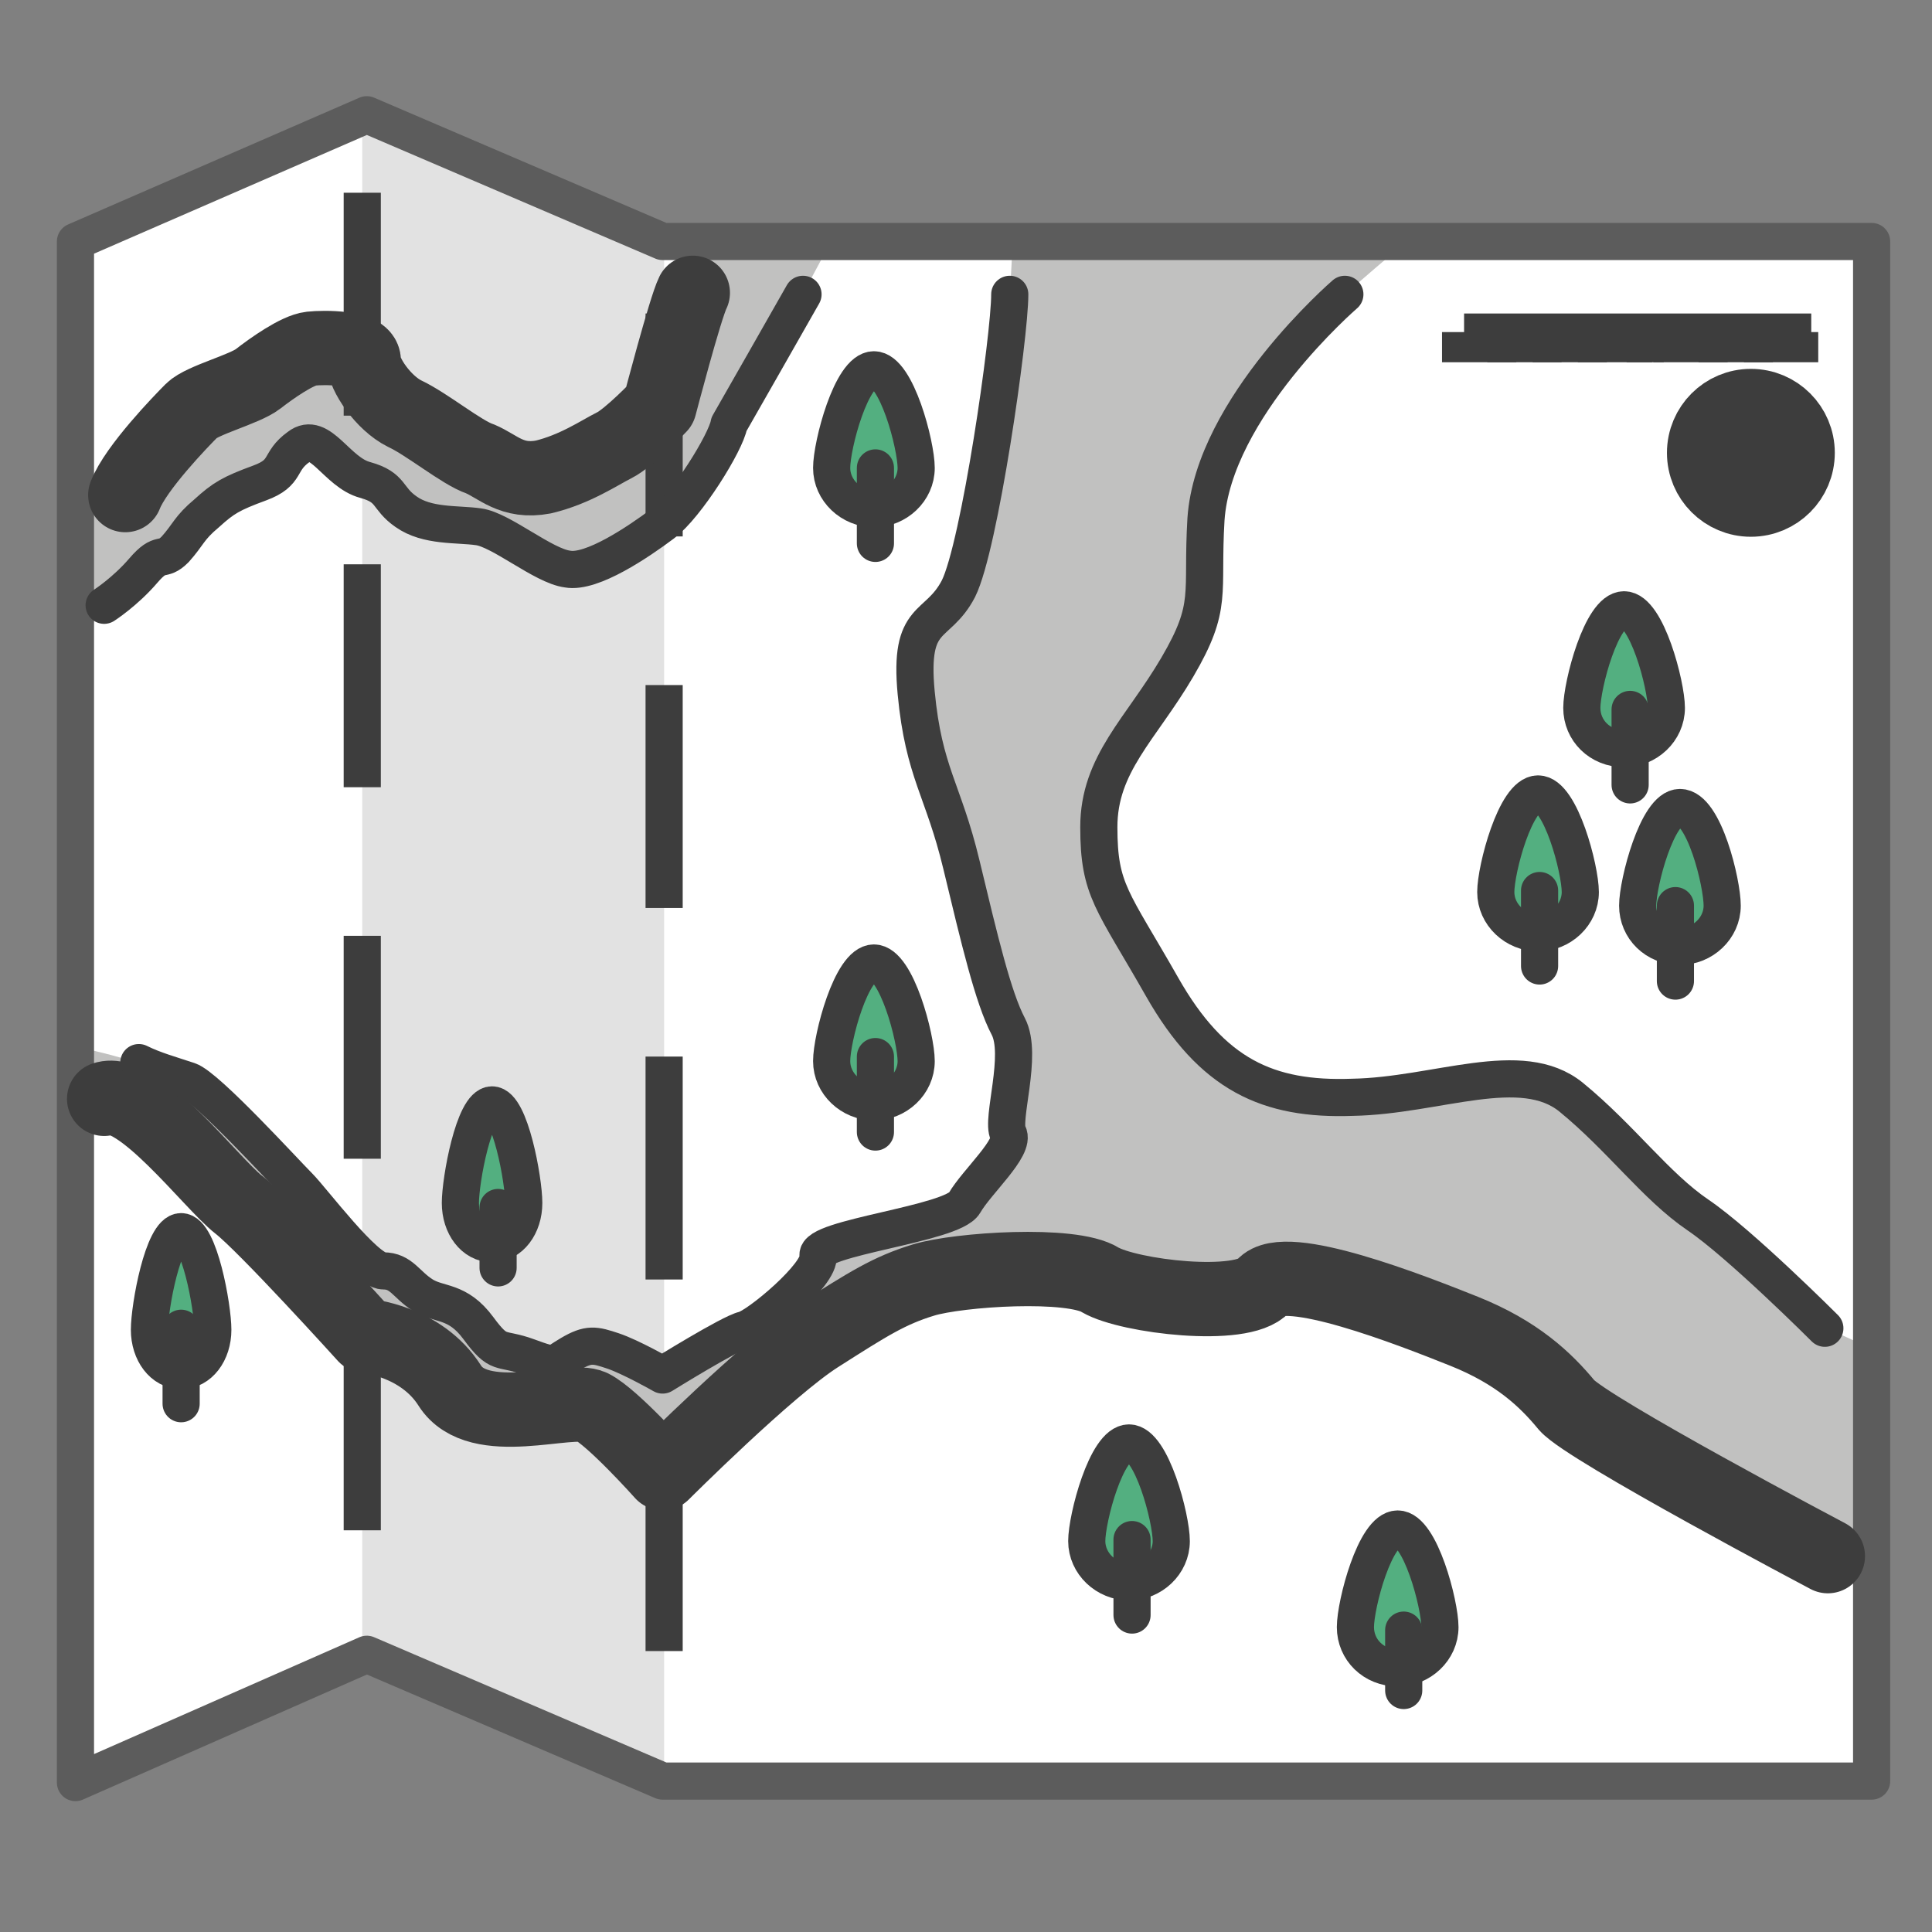 <svg width="52" height="52" viewBox="0 0 52 52" fill="none" xmlns="http://www.w3.org/2000/svg">
<rect x="0" y="0" width="52" height="52" fill="#808080" stroke="none"/>
<path d="M17.834 47.938H50.375V6.5H17.834L9.872 3.088L2.031 6.5V47.978L9.872 44.525L17.834 47.938Z" fill="white"/>
<path d="M9.75 3.088V44.525L17.875 47.978V6.5L9.75 3.088Z" fill="#E2E2E2"/>
<path d="M2.031 16.25C2.031 16.656 2.803 16.25 2.803 16.25C2.803 16.25 3.372 15.884 3.859 15.316C4.347 14.747 4.347 15.113 4.713 14.747C5.078 14.381 5.078 14.178 5.566 13.812C6.053 13.406 6.216 13.366 6.987 13.041C7.759 12.756 7.475 12.472 8.044 12.066C8.613 11.659 9.1 12.756 9.831 12.959C10.603 13.162 10.4 13.447 10.928 13.812C11.456 14.178 12.269 14.097 12.878 14.219C13.447 14.3 14.584 15.275 15.275 15.356C15.966 15.438 17.184 14.584 17.834 14.137C18.484 13.691 19.541 11.944 19.622 11.456C19.622 11.456 20.962 9.181 21.125 8.816L22.344 6.541H18.931L18.566 8.816C18.363 9.181 17.794 11.009 17.794 11.009C17.794 11.009 16.941 11.863 16.575 12.066C16.209 12.269 15.519 12.716 14.666 12.919C13.812 13.122 13.447 12.634 12.959 12.431C12.472 12.228 11.537 11.497 10.928 11.213C10.319 10.928 9.831 10.156 9.831 9.791C9.831 9.425 8.775 9.425 8.409 9.466C8.044 9.506 7.353 9.994 6.987 10.278C6.622 10.562 5.484 10.847 5.2 11.131C4.875 11.334 3.778 12.594 3.494 13.325C3.209 14.056 2.031 13.812 2.031 13.325C2.031 12.838 2.031 16.25 2.031 16.25Z" fill="#C1C1C0"/>
<path d="M2.803 29.575C3.737 29.25 5.647 31.809 6.419 32.378C7.191 32.947 9.831 35.913 9.831 35.913C9.831 35.913 11.334 35.994 12.106 37.253C12.878 38.472 15.356 37.538 15.925 37.822C16.494 38.106 17.834 39.609 17.834 39.609C17.834 39.609 20.678 36.766 22.019 35.913C23.359 35.059 23.928 34.694 24.863 34.409C25.797 34.125 28.844 33.922 29.616 34.409C30.387 34.897 33.434 35.263 34.003 34.572C34.572 33.922 37.984 35.222 39.406 35.791C40.828 36.359 41.6 37.131 42.169 37.781C42.737 38.472 49.116 41.844 49.116 41.844C49.562 42.087 50.375 43.347 50.375 43.347C50.375 43.347 50.375 36.766 50.375 36.481C50.375 36.197 49.603 35.994 49.116 35.709C49.116 35.709 46.881 33.434 45.744 32.663C44.606 31.891 43.672 30.55 42.331 29.494C40.991 28.397 38.716 29.453 36.441 29.494C34.166 29.534 32.622 28.884 31.322 26.528C29.981 24.172 29.616 23.928 29.616 22.222C29.616 20.516 30.753 19.541 31.728 17.916C32.703 16.291 32.297 15.966 32.5 13.934C32.703 11.903 34.734 9.344 34.734 9.344C35.222 8.694 37.862 6.5 37.862 6.5H27.259L27.137 8.775C27.137 9.912 26.366 14.747 25.797 15.844C25.228 16.941 24.456 16.494 24.659 18.647C24.863 20.8 25.391 21.247 25.878 23.278C26.366 25.309 26.731 26.853 27.137 27.625C27.544 28.397 26.934 30.144 27.137 30.509C27.341 30.875 26.284 31.809 25.959 32.378C25.634 32.947 21.897 33.312 22.019 33.8C22.1 34.288 20.394 35.709 20.028 35.791C19.663 35.872 17.834 37.009 17.834 37.009C17.834 37.009 16.981 36.522 16.494 36.359C16.006 36.197 15.844 36.156 15.356 36.441C14.869 36.725 14.95 36.847 14.219 36.562C13.447 36.278 13.447 36.562 12.878 35.791C12.309 35.019 11.822 35.181 11.375 34.897C10.928 34.612 10.806 34.247 10.319 34.247C9.831 34.247 8.409 32.337 8.044 31.972C7.678 31.606 5.566 29.291 5.078 29.128C4.591 28.966 4.144 28.844 3.737 28.641C3.331 28.438 1.95 28.153 1.95 28.153C1.95 28.153 1.828 29.9 2.803 29.575Z" fill="#C1C1C0"/>
<path d="M17.834 47.938H50.375V6.5H17.834L9.872 3.088L2.031 6.5V47.978L9.872 44.525L17.834 47.938Z" stroke="#5C5C5C" stroke-miterlimit="10" stroke-linecap="round" stroke-linejoin="round"/>
<path d="M9.75 5.688V43.469" stroke="#3D3D3D" stroke-miterlimit="10" stroke-linecap="square" stroke-linejoin="round" stroke-dasharray="5 5"/>
<path d="M17.875 8.938V46.312" stroke="#3D3D3D" stroke-miterlimit="10" stroke-linecap="square" stroke-linejoin="round" stroke-dasharray="5 5"/>
<path d="M36.197 7.922C36.197 7.922 32.663 10.969 32.459 13.975C32.337 16.006 32.663 16.291 31.688 17.956C30.712 19.622 29.575 20.556 29.575 22.262C29.575 23.969 29.941 24.212 31.281 26.569C32.622 28.925 34.125 29.616 36.4 29.534C38.675 29.494 40.95 28.438 42.291 29.534C43.631 30.631 44.566 31.931 45.703 32.703C46.841 33.475 49.116 35.75 49.116 35.75" stroke="#3D3D3D" stroke-miterlimit="10" stroke-linecap="round" stroke-linejoin="round"/>
<path d="M49.197 41.884C49.197 41.884 42.737 38.472 42.169 37.822C41.6 37.131 40.828 36.4 39.406 35.831C37.984 35.263 34.572 33.922 34.003 34.612C33.434 35.263 30.387 34.897 29.616 34.45C28.844 33.962 25.797 34.166 24.863 34.45C23.928 34.734 23.359 35.1 22.019 35.953C20.678 36.806 17.834 39.65 17.834 39.65C17.834 39.65 16.494 38.147 15.925 37.862C15.356 37.578 12.878 38.513 12.106 37.294C11.334 36.075 9.831 35.953 9.831 35.953C9.831 35.953 7.15 32.987 6.419 32.419C5.688 31.85 3.738 29.25 2.803 29.575" stroke="#3D3D3D" stroke-width="2" stroke-miterlimit="10" stroke-linecap="round" stroke-linejoin="round"/>
<path d="M27.178 7.922C27.178 9.059 26.366 14.706 25.797 15.844C25.228 16.941 24.456 16.494 24.659 18.647C24.863 20.8 25.391 21.247 25.878 23.278C26.366 25.309 26.731 26.853 27.137 27.625C27.544 28.397 26.934 30.144 27.137 30.509C27.341 30.875 26.284 31.809 25.959 32.378C25.634 32.947 21.897 33.312 22.019 33.8C22.1 34.288 20.394 35.709 20.028 35.791C19.663 35.872 17.834 37.009 17.834 37.009C17.834 37.009 16.981 36.522 16.494 36.359C16.006 36.197 15.844 36.156 15.356 36.441C14.869 36.725 14.991 36.806 14.219 36.522C13.447 36.237 13.447 36.522 12.878 35.75C12.309 34.978 11.822 35.141 11.375 34.856C10.928 34.572 10.806 34.206 10.319 34.206C9.831 34.206 8.409 32.297 8.044 31.931C7.678 31.566 5.566 29.25 5.078 29.087C4.591 28.925 4.144 28.803 3.737 28.6" stroke="#3D3D3D" stroke-miterlimit="10" stroke-linecap="round" stroke-linejoin="round"/>
<path d="M3.372 13.325C3.656 12.594 4.875 11.334 5.159 11.05C5.444 10.766 6.581 10.481 6.947 10.197C7.313 9.912 8.003 9.425 8.369 9.384C8.734 9.344 9.791 9.344 9.791 9.709C9.791 10.075 10.319 10.847 10.887 11.131C11.497 11.416 12.431 12.188 12.919 12.35C13.406 12.553 13.772 13 14.625 12.838C15.478 12.634 16.128 12.188 16.534 11.984C16.941 11.781 17.753 10.928 17.753 10.928C17.753 10.928 18.444 8.287 18.647 7.881" stroke="#3D3D3D" stroke-width="2" stroke-miterlimit="10" stroke-linecap="round" stroke-linejoin="round"/>
<path d="M21.613 7.922C21.409 8.287 19.622 11.416 19.622 11.416C19.541 11.903 18.484 13.609 17.834 14.097C17.184 14.584 15.925 15.438 15.275 15.316C14.625 15.234 13.488 14.259 12.878 14.178C12.309 14.097 11.497 14.178 10.928 13.772C10.4 13.406 10.562 13.122 9.831 12.919C9.059 12.716 8.613 11.578 8.044 12.025C7.475 12.431 7.759 12.716 6.988 13C6.216 13.284 6.013 13.406 5.566 13.812C5.078 14.219 5.078 14.381 4.713 14.787C4.347 15.153 4.347 14.787 3.859 15.356C3.372 15.925 2.803 16.291 2.803 16.291" stroke="#3D3D3D" stroke-miterlimit="10" stroke-linecap="round" stroke-linejoin="round"/>
<path d="M46.353 24.375C46.353 24.984 45.825 25.472 45.216 25.472C44.566 25.472 44.078 24.984 44.078 24.375C44.078 23.766 44.606 21.734 45.216 21.734C45.866 21.734 46.353 23.766 46.353 24.375Z" fill="#53AF80"/>
<path d="M46.353 24.375C46.353 24.984 45.825 25.472 45.216 25.472C44.566 25.472 44.078 24.984 44.078 24.375C44.078 23.766 44.606 21.734 45.216 21.734C45.866 21.734 46.353 23.766 46.353 24.375Z" stroke="#3D3D3D" stroke-miterlimit="10" stroke-linecap="round" stroke-linejoin="round"/>
<path d="M45.094 24.375V26.406" stroke="#3D3D3D" stroke-miterlimit="10" stroke-linecap="round" stroke-linejoin="round"/>
<path d="M42.534 24.009C42.534 24.619 42.006 25.106 41.397 25.106C40.788 25.106 40.259 24.619 40.259 24.009C40.259 23.4 40.788 21.369 41.397 21.369C42.006 21.369 42.534 23.4 42.534 24.009Z" fill="#53AF80"/>
<path d="M42.534 24.009C42.534 24.619 42.006 25.106 41.397 25.106C40.788 25.106 40.259 24.619 40.259 24.009C40.259 23.4 40.788 21.369 41.397 21.369C42.006 21.369 42.534 23.4 42.534 24.009Z" stroke="#3D3D3D" stroke-miterlimit="10" stroke-linecap="round" stroke-linejoin="round"/>
<path d="M41.438 23.969V26" stroke="#3D3D3D" stroke-miterlimit="10" stroke-linecap="round" stroke-linejoin="round"/>
<path d="M44.85 19.053C44.85 19.663 44.322 20.15 43.712 20.15C43.062 20.15 42.575 19.663 42.575 19.053C42.575 18.444 43.103 16.413 43.712 16.413C44.322 16.413 44.85 18.444 44.85 19.053Z" fill="#53AF80"/>
<path d="M44.85 19.053C44.85 19.663 44.322 20.15 43.712 20.15C43.062 20.15 42.575 19.663 42.575 19.053C42.575 18.444 43.103 16.413 43.712 16.413C44.322 16.413 44.85 18.444 44.85 19.053Z" stroke="#3D3D3D" stroke-miterlimit="10" stroke-linecap="round" stroke-linejoin="round"/>
<path d="M43.875 19.094V21.125" stroke="#3D3D3D" stroke-miterlimit="10" stroke-linecap="round" stroke-linejoin="round"/>
<path d="M38.756 43.794C38.756 44.403 38.228 44.891 37.619 44.891C36.969 44.891 36.481 44.403 36.481 43.794C36.481 43.184 37.009 41.153 37.619 41.153C38.228 41.153 38.756 43.184 38.756 43.794Z" fill="#53AF80"/>
<path d="M38.756 43.794C38.756 44.403 38.228 44.891 37.619 44.891C36.969 44.891 36.481 44.403 36.481 43.794C36.481 43.184 37.009 41.153 37.619 41.153C38.228 41.153 38.756 43.184 38.756 43.794Z" stroke="#3D3D3D" stroke-miterlimit="10" stroke-linecap="round" stroke-linejoin="round"/>
<path d="M37.781 43.875V45.5" stroke="#3D3D3D" stroke-miterlimit="10" stroke-linecap="round" stroke-linejoin="round"/>
<path d="M31.525 41.478C31.525 42.087 30.997 42.575 30.387 42.575C29.778 42.575 29.25 42.087 29.25 41.478C29.25 40.869 29.778 38.837 30.387 38.837C30.997 38.837 31.525 40.869 31.525 41.478Z" fill="#53AF80"/>
<path d="M31.525 41.478C31.525 42.087 30.997 42.575 30.387 42.575C29.778 42.575 29.25 42.087 29.25 41.478C29.25 40.869 29.778 38.837 30.387 38.837C30.997 38.837 31.525 40.869 31.525 41.478Z" stroke="#3D3D3D" stroke-miterlimit="10" stroke-linecap="round" stroke-linejoin="round"/>
<path d="M30.469 41.438V43.469" stroke="#3D3D3D" stroke-miterlimit="10" stroke-linecap="round" stroke-linejoin="round"/>
<path d="M24.659 28.559C24.659 29.169 24.131 29.656 23.522 29.656C22.913 29.656 22.384 29.169 22.384 28.559C22.384 27.95 22.913 25.919 23.522 25.919C24.131 25.919 24.659 27.95 24.659 28.559Z" fill="#53AF80"/>
<path d="M24.659 28.559C24.659 29.169 24.131 29.656 23.522 29.656C22.913 29.656 22.384 29.169 22.384 28.559C22.384 27.95 22.913 25.919 23.522 25.919C24.131 25.919 24.659 27.95 24.659 28.559Z" stroke="#3D3D3D" stroke-miterlimit="10" stroke-linecap="round" stroke-linejoin="round"/>
<path d="M23.562 28.438V30.469" stroke="#3D3D3D" stroke-miterlimit="10" stroke-linecap="round" stroke-linejoin="round"/>
<path d="M24.659 12.594C24.659 13.203 24.131 13.691 23.522 13.691C22.913 13.691 22.384 13.203 22.384 12.594C22.384 11.984 22.913 9.953 23.522 9.953C24.131 9.953 24.659 11.984 24.659 12.594Z" fill="#53AF80"/>
<path d="M24.659 12.594C24.659 13.203 24.131 13.691 23.522 13.691C22.913 13.691 22.384 13.203 22.384 12.594C22.384 11.984 22.913 9.953 23.522 9.953C24.131 9.953 24.659 11.984 24.659 12.594Z" stroke="#3D3D3D" stroke-miterlimit="10" stroke-linecap="round" stroke-linejoin="round"/>
<path d="M23.562 12.594V14.625" stroke="#3D3D3D" stroke-miterlimit="10" stroke-linecap="round" stroke-linejoin="round"/>
<path d="M14.097 32.378C14.097 32.987 13.731 33.475 13.244 33.475C12.756 33.475 12.391 32.987 12.391 32.378C12.391 31.769 12.756 29.738 13.244 29.738C13.731 29.738 14.097 31.769 14.097 32.378Z" fill="#53AF80"/>
<path d="M14.097 32.378C14.097 32.987 13.731 33.475 13.244 33.475C12.756 33.475 12.391 32.987 12.391 32.378C12.391 31.769 12.756 29.738 13.244 29.738C13.731 29.738 14.097 31.769 14.097 32.378Z" stroke="#3D3D3D" stroke-miterlimit="10" stroke-linecap="round" stroke-linejoin="round"/>
<path d="M13.406 32.5V34.125" stroke="#3D3D3D" stroke-miterlimit="10" stroke-linecap="round" stroke-linejoin="round"/>
<path d="M5.728 35.791C5.728 36.4 5.363 36.888 4.875 36.888C4.388 36.888 4.022 36.4 4.022 35.791C4.022 35.181 4.388 33.15 4.875 33.15C5.363 33.15 5.728 35.181 5.728 35.791Z" fill="#53AF80"/>
<path d="M5.728 35.791C5.728 36.4 5.363 36.888 4.875 36.888C4.388 36.888 4.022 36.4 4.022 35.791C4.022 35.181 4.388 33.15 4.875 33.15C5.363 33.15 5.728 35.181 5.728 35.791Z" stroke="#3D3D3D" stroke-miterlimit="10" stroke-linecap="round" stroke-linejoin="round"/>
<path d="M4.875 35.75V37.781" stroke="#3D3D3D" stroke-miterlimit="10" stroke-linecap="round" stroke-linejoin="round"/>
<path d="M39.406 8.938H48.75" stroke="#3D3D3D" stroke-miterlimit="10"/>
<path d="M39.812 8.938V9.75" stroke="#3D3D3D" stroke-width="2" stroke-miterlimit="10"/>
<path d="M41.031 8.938V9.75" stroke="#3D3D3D" stroke-width="2" stroke-miterlimit="10"/>
<path d="M42.25 8.938V9.75" stroke="#3D3D3D" stroke-width="2" stroke-miterlimit="10"/>
<path d="M43.469 8.938V9.75" stroke="#3D3D3D" stroke-width="2" stroke-miterlimit="10"/>
<path d="M44.281 8.938V9.75" stroke="#3D3D3D" stroke-miterlimit="10"/>
<path d="M45.5 8.938V9.75" stroke="#3D3D3D" stroke-width="2" stroke-miterlimit="10"/>
<path d="M46.719 8.938V9.75" stroke="#3D3D3D" stroke-width="2" stroke-miterlimit="10"/>
<path d="M47.938 8.938V9.75" stroke="#3D3D3D" stroke-width="2" stroke-miterlimit="10"/>
<path d="M47.125 13.447C47.821 13.447 48.384 12.883 48.384 12.188C48.384 11.492 47.821 10.928 47.125 10.928C46.429 10.928 45.866 11.492 45.866 12.188C45.866 12.883 46.429 13.447 47.125 13.447Z" stroke="#3D3D3D" stroke-width="2" stroke-miterlimit="10"/>
<path d="M47.125 10.969V13.406" stroke="#3D3D3D" stroke-width="2" stroke-miterlimit="10"/>
<path d="M45.906 12.188H48.344" stroke="#3D3D3D" stroke-width="2" stroke-miterlimit="10"/>
</svg>
